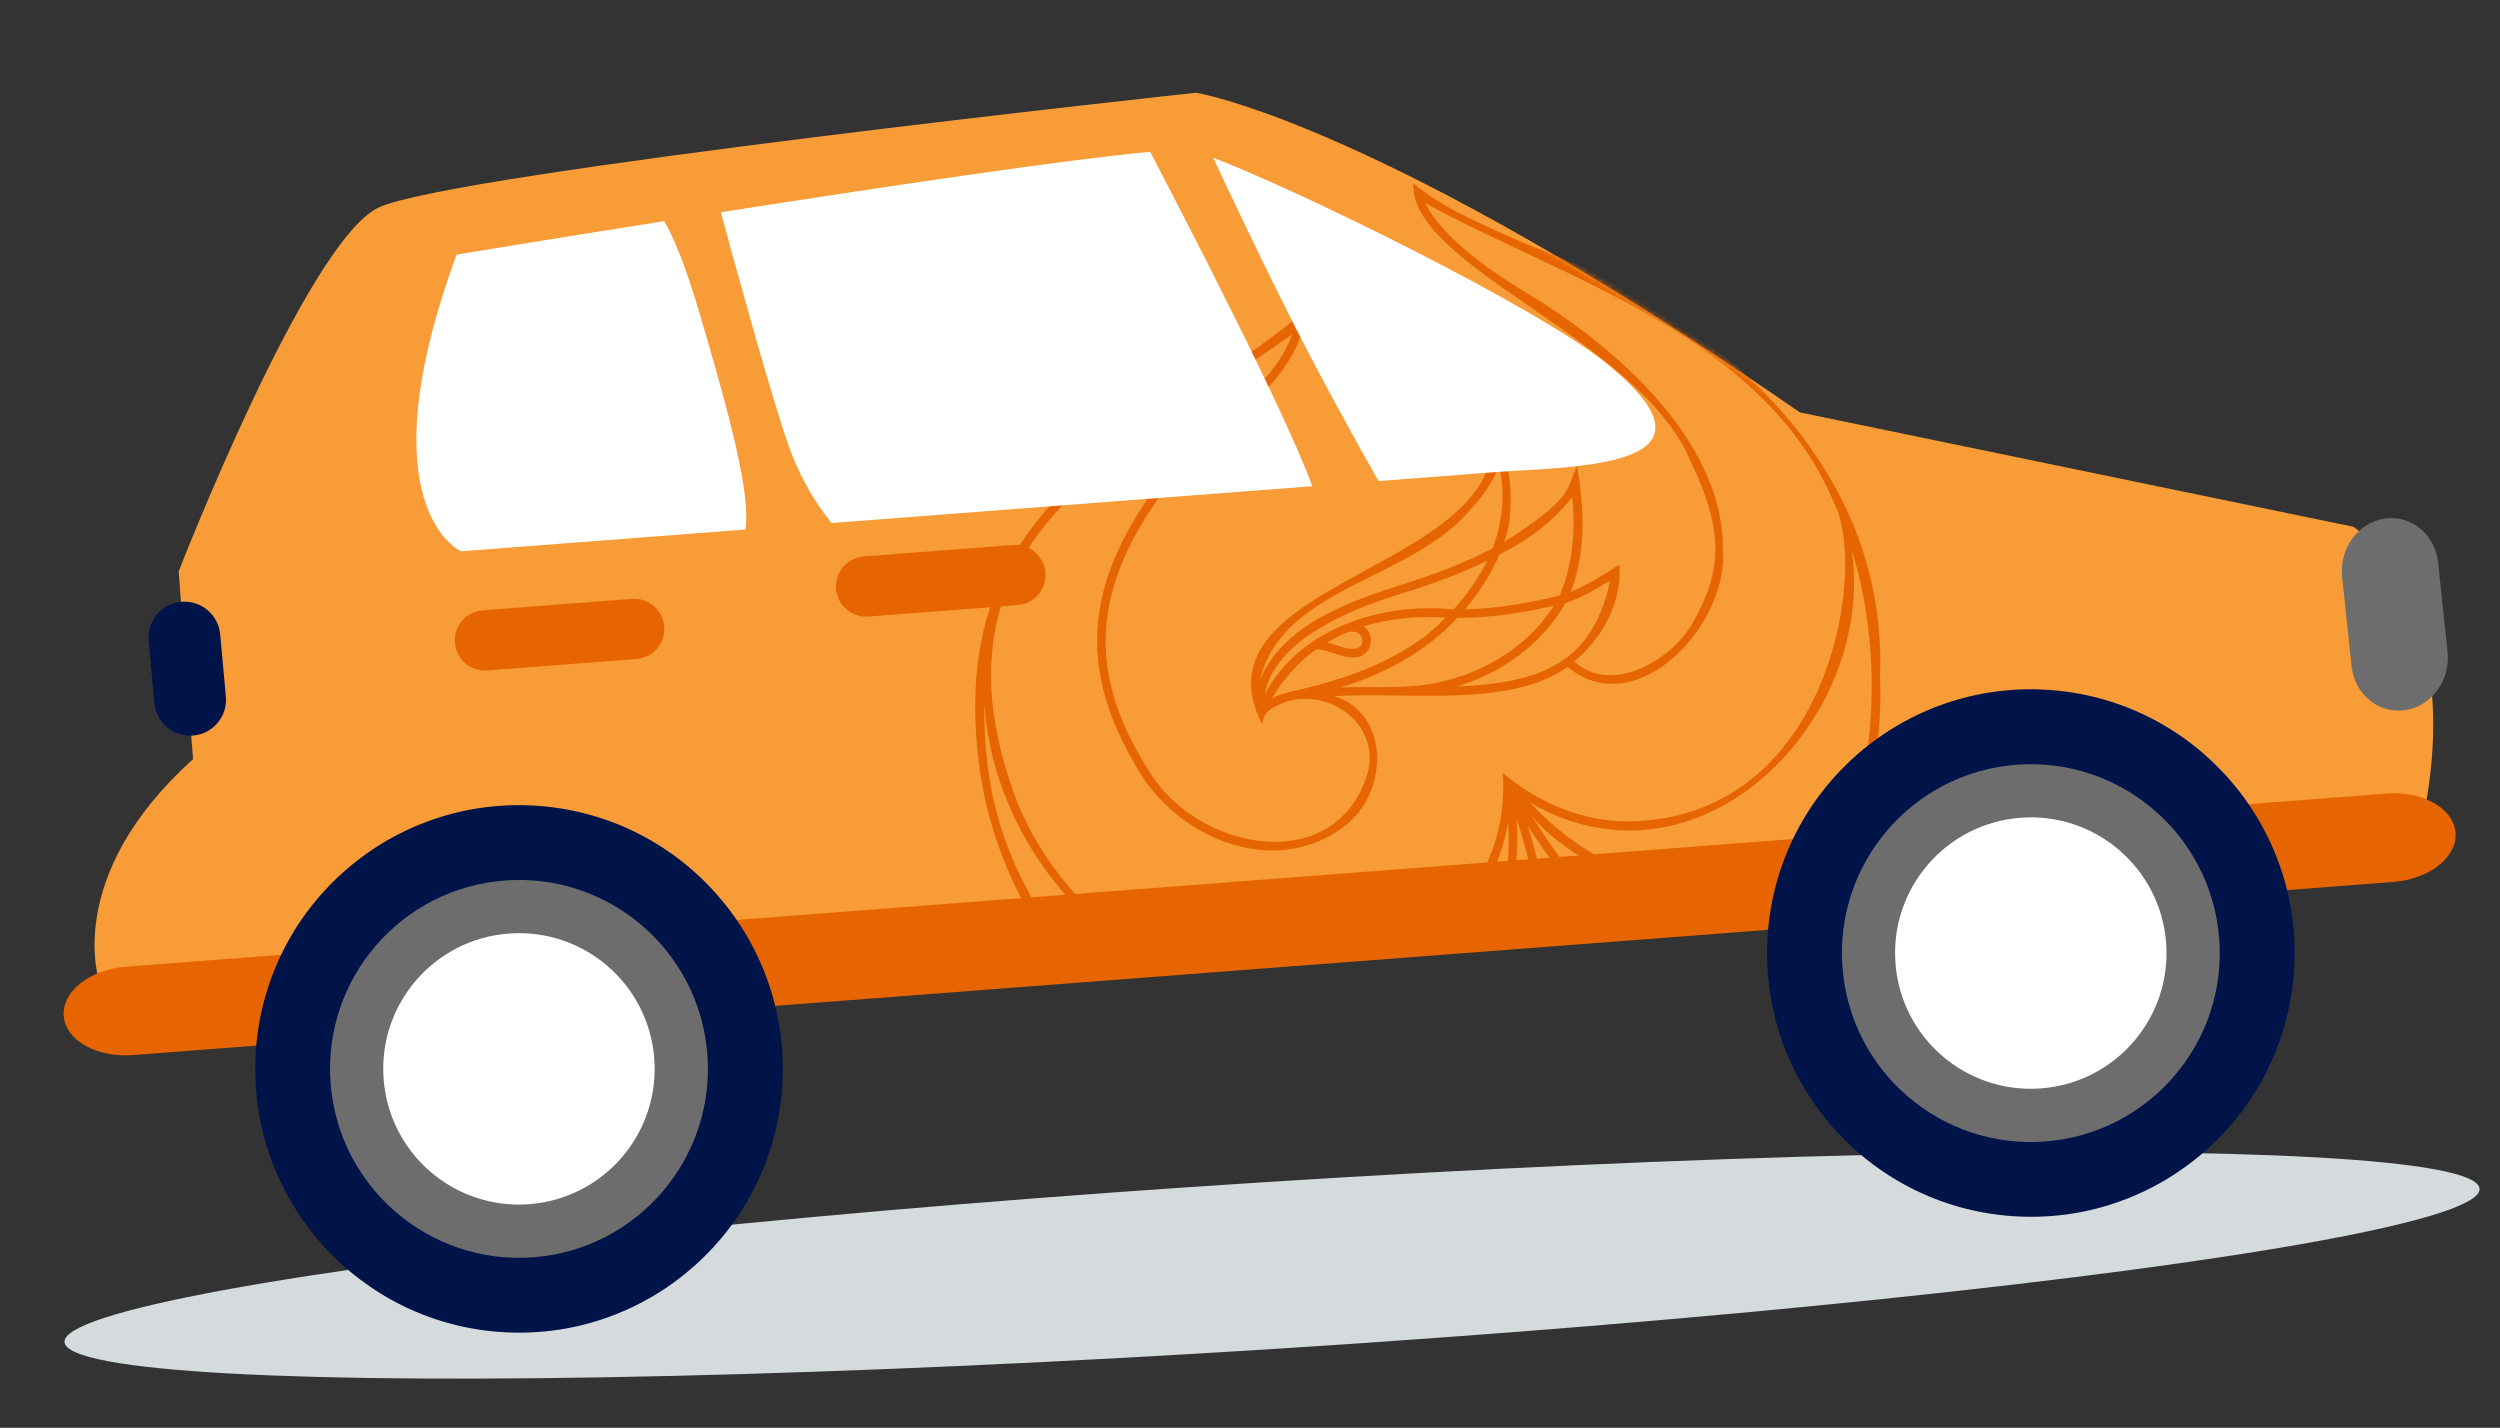 <svg width="464" height="265" viewBox="0 0 464 265" fill="none" xmlns="http://www.w3.org/2000/svg">
<rect x="0" y="0" width="464" height="265" fill="#333333" stroke="none"/>
<ellipse cx="236.089" cy="234.856" rx="224.568" ry="15.5" transform="rotate(-3.633 236.089 234.856)" fill="#D5DADD"/>
<g clip-path="url(#clip0_1144_4606)">
<path d="M18.43 182.144C18.43 182.144 11.621 162.71 35.827 140.9L33.158 106.061C33.158 106.061 56.893 44.942 70.23 38.535C83.551 32.13 221.963 17.212 221.963 17.212C221.963 17.212 255.857 22.427 334.073 76.546L436.844 97.783C436.844 97.783 456.874 111.402 450.265 149.07L18.43 182.144Z" fill="#F79C37"/>
<mask id="mask0_1144_4606" style="mask-type:alpha" maskUnits="userSpaceOnUse" x="17" y="17" width="435" height="166">
<path d="M18.43 182.144C18.43 182.144 11.621 162.71 35.827 140.9L33.158 106.061C33.158 106.061 56.893 44.942 70.23 38.535C83.551 32.13 221.963 17.212 221.963 17.212C221.963 17.212 255.857 22.427 334.073 76.546L436.844 97.783C436.844 97.783 456.874 111.402 450.265 149.07L18.43 182.144Z" fill="#F79C37"/>
</mask>
<g mask="url(#mask0_1144_4606)">
<path d="M348.933 125.632C350.536 84.592 316.175 57.259 283.357 45.349C274.215 41.287 267.505 38.447 262.297 34C261.585 49.464 304.123 62.905 313.688 85.399C320.275 99.056 319.515 106.458 313.831 116.192C309.341 123.2 298.75 128.787 292.176 122.762C296.136 119.614 301.126 112.971 300.569 104.766L300.494 104.817C297.874 106.546 294.957 108.412 291.519 109.875C294.381 102.429 294.071 94.812 292.712 86.383C290.564 91.157 292.077 92.304 279.137 100.634C280.912 96.55 281.277 85.665 276.989 79.476C280.262 106.108 220.471 107.453 234.27 134.451C234.503 132.378 235.498 131.592 237.955 130.514C245.913 127.322 256.342 133.903 253.823 143.52C248.149 162.333 223.588 158.339 213.948 144.202C202.889 127.284 200.349 110.59 218.058 88.436C226.934 78.268 240.954 71.37 242.614 57.42C214.497 80.904 177.44 90.768 181.275 137.744C185.363 190.851 243.614 225.195 292.358 207.151L292.218 206.75L292.391 207.138C326.27 195.769 350.466 161.532 348.931 125.629L348.933 125.632ZM321.249 187.927C321.189 187.982 321.128 188.039 321.068 188.094C303.198 178.133 293.265 165.354 284.385 151.633C296.87 165.803 322.834 169.939 338.214 165.642C333.889 173.966 328.126 181.526 321.249 187.927ZM294.888 204.528C290.847 206.114 286.702 207.382 282.456 208.319C289.38 190.816 289.318 171.671 283.552 153.276C292.393 166.733 302.183 179.209 319.812 189.216C312.443 195.771 304.061 200.922 294.888 204.528ZM239.842 62.047C236.119 72.367 224.276 78.684 216.88 87.384C199.486 109.178 200.407 126.283 212.691 145.162C221.466 157.153 237.835 162.126 249.346 153.494C257.687 147.49 258.19 132.49 247.642 129.205C260.691 128.36 280.255 131.484 290.946 123.775C303.734 134.384 320.847 115.902 319.775 102.033C319.972 83.56 302.796 65.946 282.524 53.869C270.081 46.295 265.923 40.627 264.537 37.697C289.591 51.53 327.3 62.133 340.371 93.259C346.504 104.859 340.318 148.922 305.895 152.253C296.134 153.358 286.658 149.976 278.896 143.426C280.495 163.063 265.148 180.509 242.502 182.375C219.074 185.619 197.663 170.478 188.776 148.851C170.429 100.196 207.866 84.717 239.842 62.047ZM239.258 128.461C238.155 128.714 237.112 129.093 236.115 129.621C237.301 127.233 240.976 122.696 244.382 120.481C245.153 120.492 246.86 121 247.763 121.304L247.89 120.901L247.8 121.317C249.072 121.711 250.39 122.19 251.736 121.995L251.688 121.574L251.771 121.99C254.605 121.684 255.4 117.741 253.074 116.25C257.757 114.769 263.23 114.3 268.331 114.628C260.823 122.487 249.399 126.23 239.256 128.461H239.258ZM273.301 94.136C275.287 92.086 277.525 88.631 278.184 86.422C280.06 93.578 277.556 100.471 277.035 101.783C271.593 104.63 265.789 106.762 259.929 108.573C249.261 112.054 237.973 116.232 233.787 126.34C238.065 108.593 262.183 107.888 273.301 94.139V94.136ZM298.847 107.761C295.578 123.013 286.164 126.76 270.312 127.418C278.652 124.983 286.239 119.559 290.537 111.913L290.662 111.884L290.669 111.86C293.265 111.105 296.793 109.028 298.847 107.761ZM271.395 113.033L271.494 113.103H271.476L271.395 113.033ZM248.824 127.577C256.94 125.132 264.674 120.969 270.472 114.69C276.513 114.707 282.52 113.757 288.396 112.41C283.601 119.999 275.401 124.932 266.699 126.705C261.078 127.968 254.014 127.344 248.778 127.59L248.822 127.577H248.824ZM248.235 119.799C247.646 119.612 246.952 119.385 246.329 119.227C248.143 118.355 251.453 115.73 252.804 118.388C253.307 121.095 250.229 120.602 248.235 119.796V119.799ZM289.446 110.54C283.691 111.933 277.822 112.956 271.898 113.099C274.477 110.073 276.726 106.57 278.307 102.911C285.971 99.059 290.01 94.64 291.796 92.231C292.896 102.649 290.076 109.226 289.446 110.538V110.54ZM235.425 126.459C237.771 120.758 243.328 117.244 248.617 114.58C253.188 112.3 258.091 110.788 262.947 109.27C267.413 107.807 271.825 106.119 276.049 104.053C274.397 107.334 272.26 110.381 269.794 113.101C256.103 111.735 241.259 116.753 234.815 128.699C234.92 128.034 235.107 127.28 235.425 126.461V126.459ZM316.247 165.184C303.292 163.633 292.461 158.183 284.009 148.973C315.311 167.193 348.25 133.876 343.683 102.038C349.697 121.59 348.527 145.197 339.176 163.781C336.949 164.355 327.484 166.531 316.247 165.184ZM182.696 130.525C184.587 160.625 211.776 188.567 242.7 183.94C261.381 182.102 276.915 170.602 279.913 152.513C281.389 175.387 267.52 196.84 247.049 208.513C227.32 204.411 209.315 192.589 197.476 176.247C187.667 161.998 182.461 149.635 182.696 130.525ZM270.92 189.003C278.36 178.982 282.474 163.426 281.459 151.928C287.805 170.899 288.029 190.684 280.598 208.709C270.213 210.739 259.973 210.858 249.434 208.902C258.405 203.272 265.631 196.581 270.923 189.003H270.92Z" fill="#E66500"/>
</g>
<path d="M455.747 154.554C456.094 159.081 450.908 163.174 444.171 163.69L24.652 195.82C17.915 196.336 12.167 193.081 11.82 188.554C11.474 184.026 16.659 179.934 23.396 179.418L442.915 147.288C449.652 146.772 455.4 150.027 455.747 154.554Z" fill="#E66500"/>
<path d="M145.217 200.943C146.628 173.944 125.882 150.913 98.881 149.503C71.879 148.092 48.847 168.836 47.436 195.836C46.025 222.835 66.771 245.866 93.772 247.276C120.774 248.686 143.806 227.942 145.217 200.943Z" fill="#00144A"/>
<path d="M61.361 201.058C59.883 181.75 74.345 164.907 93.655 163.428C112.965 161.949 129.809 176.41 131.287 195.703C132.764 214.996 118.304 231.87 99.01 233.348C79.716 234.826 62.84 220.367 61.361 201.058Z" fill="#6D6D6D"/>
<path d="M71.202 200.305C70.139 186.43 80.517 174.332 94.393 173.269C108.269 172.206 120.368 182.583 121.431 196.458C122.493 210.333 112.115 222.431 98.24 223.494C84.364 224.557 72.264 214.18 71.202 200.305Z" fill="white"/>
<path d="M425.754 180.444C427.72 153.479 407.453 130.027 380.487 128.061C353.52 126.095 330.065 146.36 328.099 173.325C326.132 200.289 346.399 223.742 373.366 225.708C400.332 227.674 423.787 207.409 425.754 180.444Z" fill="#00144A"/>
<path d="M341.962 179.568C340.483 160.259 354.946 143.417 374.24 141.939C393.534 140.461 410.41 154.92 411.887 174.213C413.365 193.505 398.905 210.38 379.595 211.859C360.285 213.338 343.441 198.877 341.962 179.568Z" fill="#6D6D6D"/>
<path d="M351.802 178.815C350.74 164.94 361.118 152.841 374.993 151.779C388.869 150.716 400.969 161.093 402.031 174.968C403.094 188.842 392.716 200.941 378.84 202.004C364.964 203.067 352.865 192.689 351.802 178.815Z" fill="white"/>
<path d="M454.271 121.008C454.823 126.263 451.293 131.092 446.364 131.805C441.436 132.519 437.001 128.855 436.449 123.6L434.698 107.045C434.146 101.79 437.676 96.96 442.605 96.248C447.533 95.534 451.968 99.198 452.52 104.453L454.271 121.008Z" fill="#6D6D6D"/>
<path d="M41.923 129.274C42.252 132.936 39.557 136.183 35.895 136.512C32.234 136.857 28.986 134.146 28.657 130.484L27.595 118.939C27.266 115.277 29.945 112.031 33.623 111.701C37.284 111.356 40.532 114.067 40.861 117.728L41.923 129.274Z" fill="#00144A"/>
<path d="M194.031 106.305C194.268 109.391 191.966 112.074 188.879 112.311L161.176 114.432C158.089 114.669 155.406 112.368 155.169 109.281C154.933 106.194 157.234 103.511 160.321 103.275L188.025 101.153C191.112 100.917 193.795 103.218 194.031 106.305Z" fill="#E66500"/>
<path d="M123.289 116.305C123.525 119.391 121.224 122.074 118.137 122.311L90.434 124.432C87.347 124.669 84.664 122.368 84.427 119.281C84.191 116.194 86.492 113.511 89.579 113.275L117.282 111.153C120.369 110.917 123.052 113.218 123.289 116.305Z" fill="#E66500"/>
<path d="M213.471 28.179C198.132 29.564 163.339 34.768 133.789 39.392C136.068 47.821 142.899 72.816 146.316 82.581C148.694 89.352 151.975 94.179 154.347 97.07L243.567 90.237C238.492 76.346 219.778 40.213 213.472 28.195L213.471 28.179Z" fill="white"/>
<path d="M297.979 67.311C285.068 56.899 240.59 35.11 225.168 29.289C227.915 35.175 232.528 44.929 238.092 56.13C244.346 68.734 251.81 82.151 255.849 89.281L276.896 87.668C292.17 86.499 322.542 87.116 297.979 67.311Z" fill="white"/>
<path d="M129.905 58.351C127.175 49.1 124.966 43.916 123.274 41.038C101.495 44.485 84.742 47.256 84.742 47.256C67.479 94.263 85.563 102.322 85.563 102.322L138.348 98.279C139.377 91.651 135.392 76.997 129.905 58.351Z" fill="white"/>
</g>
<defs>
<clipPath id="clip0_1144_4606">
<rect width="448" height="220" fill="white" transform="translate(0 34.211) rotate(-4.38)"/>
</clipPath>
</defs>
</svg>
